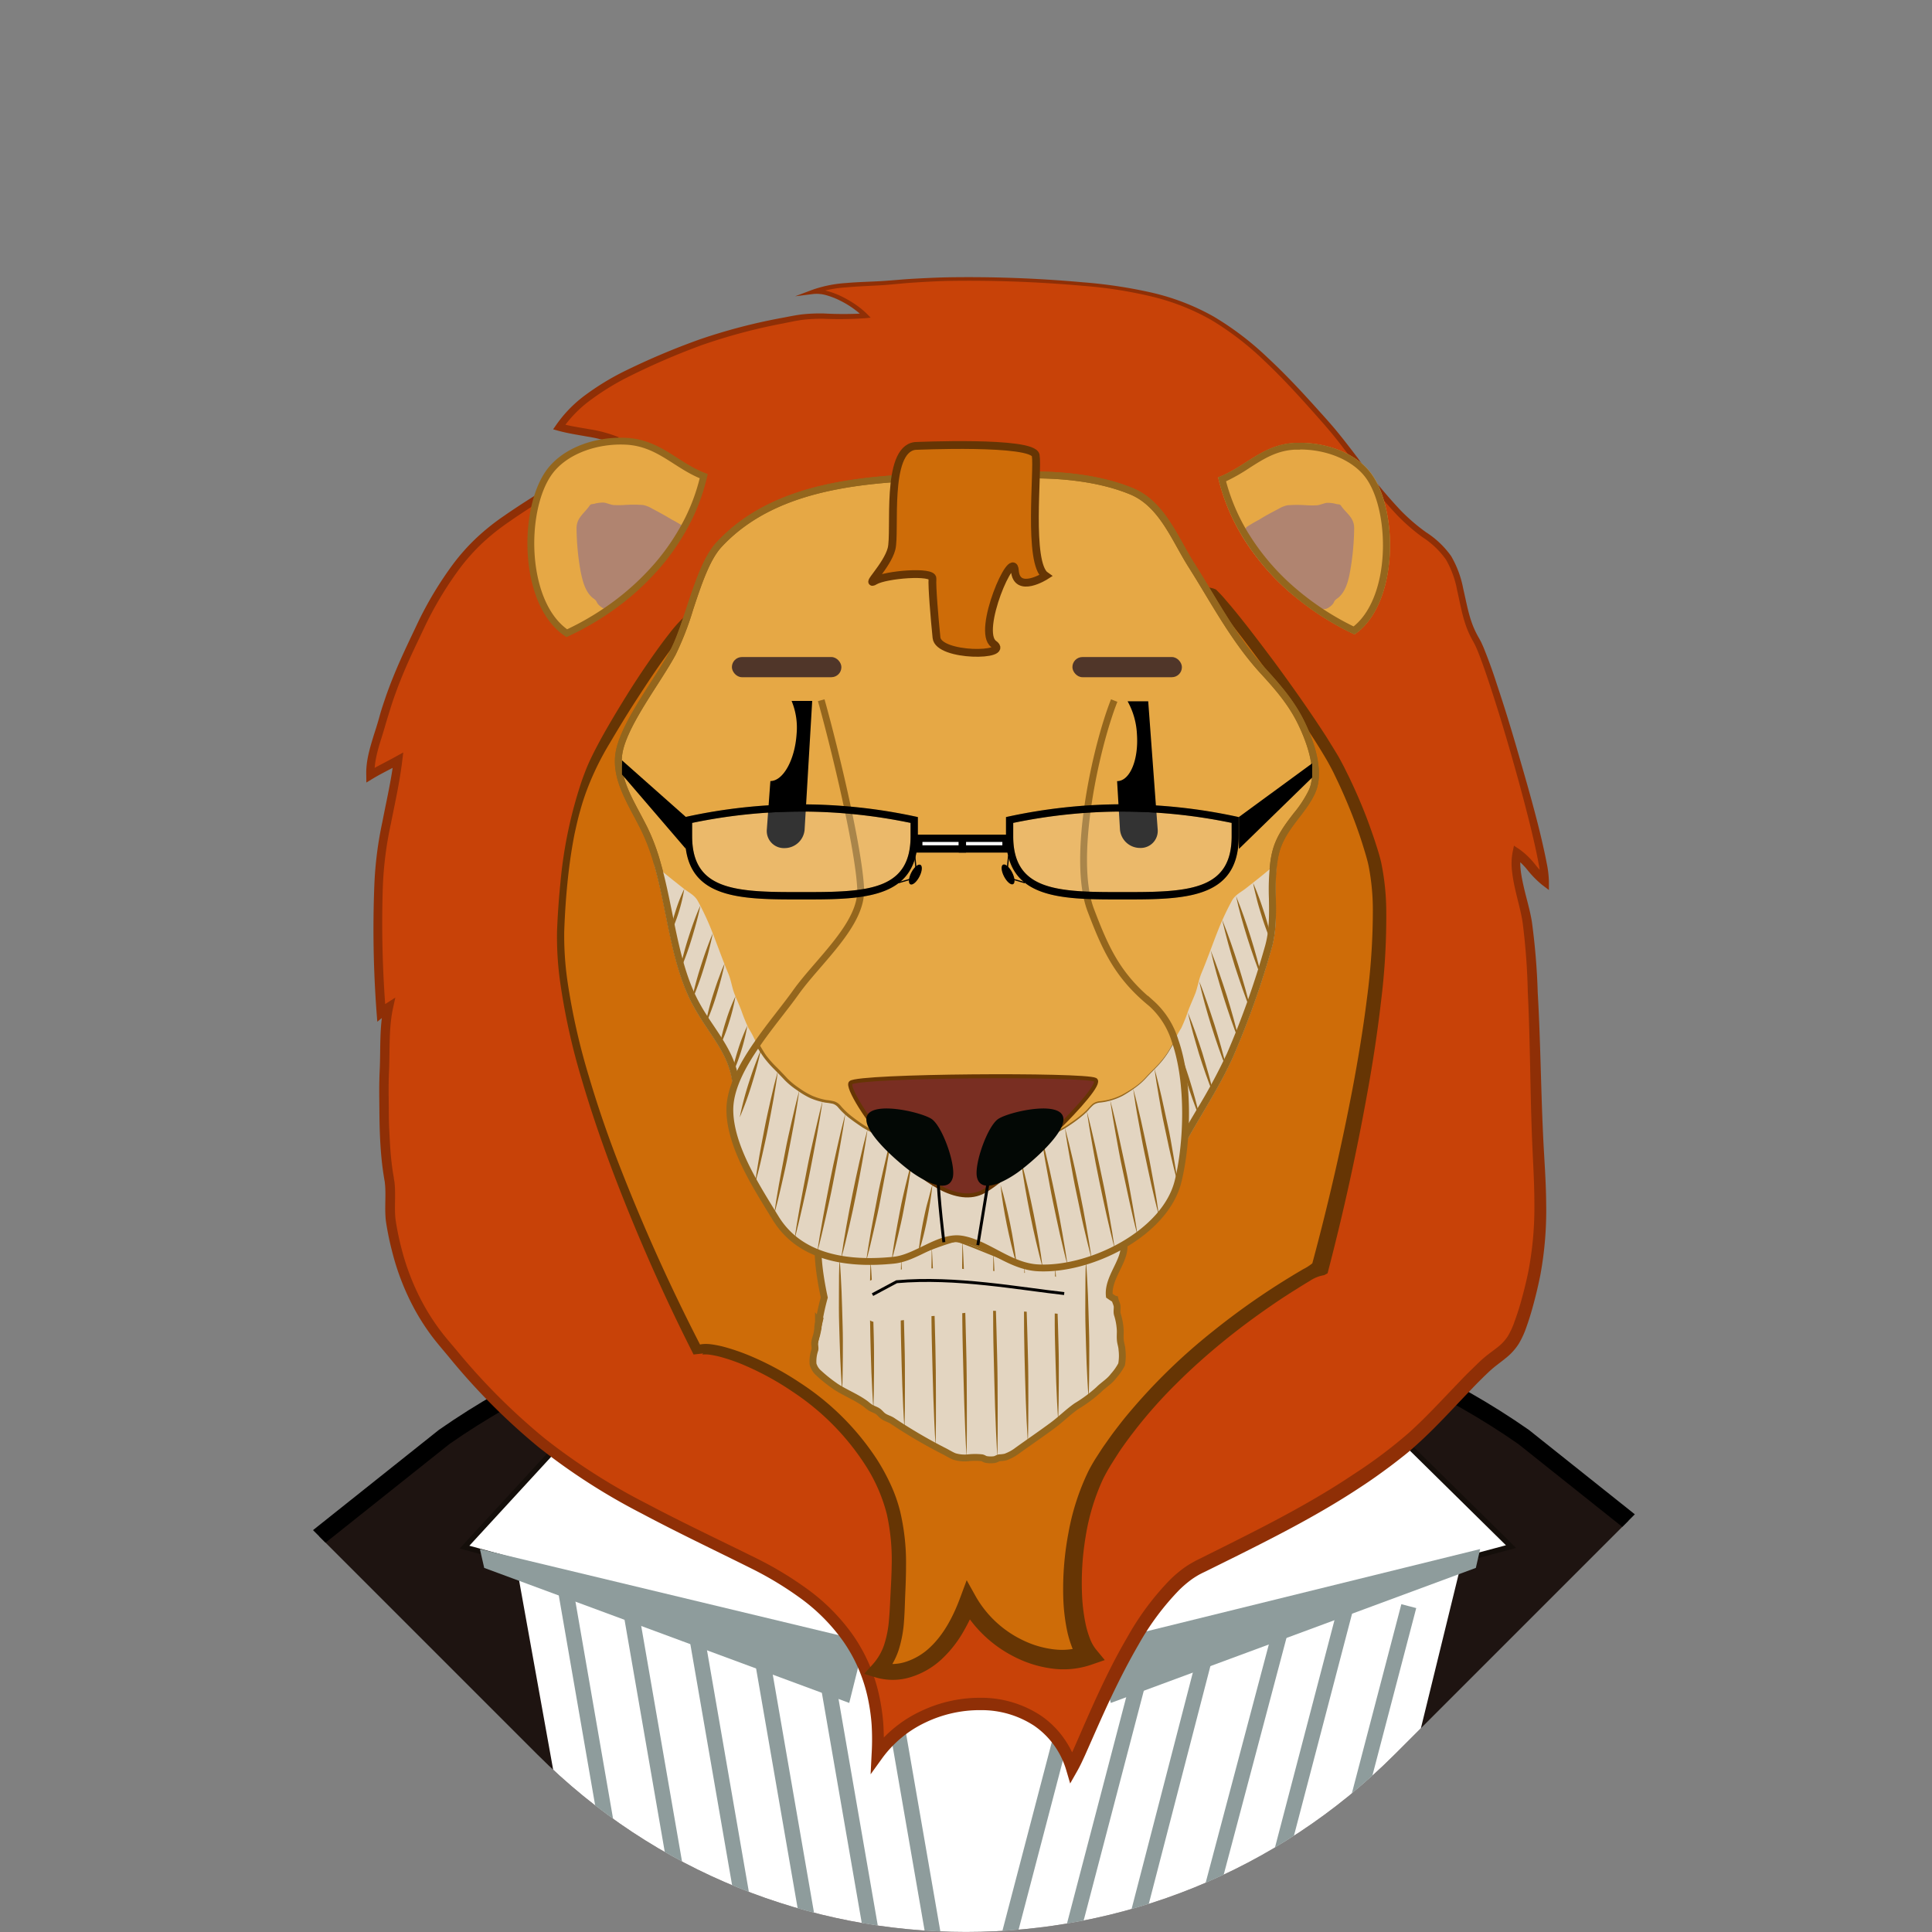 <svg id="Layer_1" data-name="Layer 1" xmlns="http://www.w3.org/2000/svg" xmlns:xlink="http://www.w3.org/1999/xlink" viewBox="0 0 480 480"><rect x="0" y="0" width="480" height="480" fill="#808080" stroke="none"/><defs><style>.cls-1,.cls-17,.cls-22,.cls-29,.cls-8{fill:none;}.cls-2{clip-path:url(#clip-path);}.cls-3{fill:#333;stroke-width:0.76px;}.cls-22,.cls-27,.cls-29,.cls-3,.cls-4,.cls-6{stroke:#000;}.cls-15,.cls-17,.cls-21,.cls-22,.cls-26,.cls-27,.cls-29,.cls-3,.cls-4,.cls-6,.cls-8,.cls-9{stroke-miterlimit:10;}.cls-4{fill:#101317;stroke-width:0.71px;}.cls-5{clip-path:url(#clip-path-2);}.cls-6{fill:#1e1411;stroke-width:4.38px;}.cls-27,.cls-7,.cls-9{fill:#fff;}.cls-8{stroke:#8e9c9c;stroke-width:3.82px;}.cls-9{stroke:#140e0a;stroke-width:1.3px;}.cls-10{fill:#8e9c9c;}.cls-11{fill:#c84208;}.cls-12{fill:#8f2f06;}.cls-13,.cls-26{fill:#ce6c08;}.cls-14{fill:#663504;}.cls-15,.cls-16{fill:#e3d5c1;}.cls-15,.cls-17{stroke:#94661d;stroke-width:1.7px;}.cls-18{fill:#e6a845;}.cls-19{fill:#94661d;}.cls-20{fill:#dfe6e1;}.cls-21{fill:#792e22;stroke-width:1px;}.cls-21,.cls-26{stroke:#663504;}.cls-22{stroke-width:0.73px;}.cls-23{fill:#030805;}.cls-24{fill:#503629;}.cls-25{fill:#b08470;}.cls-26{stroke-width:1.94px;}.cls-27{stroke-width:1.81px;}.cls-28{opacity:0.2;}.cls-29{stroke-width:0.3px;}</style><clipPath id="clip-path"><rect class="cls-1" x="-463.83" y="26.17" width="427.65" height="427.65" rx="150.64" transform="translate(96.48 247.07) rotate(45)"/></clipPath><clipPath id="clip-path-2"><rect class="cls-1" x="26.17" y="26.17" width="427.65" height="427.65" rx="150.64" transform="translate(240 -99.41) rotate(45)"/></clipPath></defs><title>LION</title><g class="cls-2"><path class="cls-3" d="M-247.07,477.94c-168.7,0-286.15-63.38-281.86-81.49s95.83-56.58,104.42-58.85,20.74-10.56,35-33.2,17.16-95.06,14.22-106.58l128.18,13.78,128.19-13.78c-3,11.52-.08,83.95,14.22,106.58s26.46,30.94,35,33.2S30.51,378.34,34.8,396.45-78.36,477.94-247.07,477.94Z"/><path class="cls-4" d="M-527,377.69V735.37H39.73V377.69c-81-28.59-144.39-73.29-156-114.43C-126.7,226.47-179,271.8-248.65,272c-66.43.13-124.17-42-129.56-6.19C-384.29,306.13-446.48,351.21-527,377.69Zm280.76,288.18-135.9-303.19H-115Z"/></g><g class="cls-5"><path class="cls-6" d="M244.44,668.8-26.68,466.14,110.36,357c74.05-51.65,194.11-51.65,268.16,0l137,109.15Z"/><polygon class="cls-7" points="363.92 384.86 318.04 572.2 161.28 572.2 126.88 381.04 363.92 384.86"/><line class="cls-8" x1="140.25" y1="393.41" x2="186.14" y2="658.22"/><line class="cls-8" x1="155.54" y1="393.41" x2="201.43" y2="658.22"/><line class="cls-8" x1="170.84" y1="393.41" x2="216.72" y2="658.22"/><line class="cls-8" x1="186.13" y1="393.41" x2="232.01" y2="658.22"/><line class="cls-8" x1="201.42" y1="393.41" x2="247.31" y2="658.22"/><line class="cls-8" x1="216.71" y1="393.41" x2="262.6" y2="658.22"/><line class="cls-8" x1="350.01" y1="399.04" x2="281.96" y2="659.04"/><line class="cls-8" x1="334.77" y1="397.75" x2="266.72" y2="657.75"/><line class="cls-8" x1="319.95" y1="398.24" x2="251.49" y2="656.46"/><line class="cls-8" x1="300.83" y1="405.89" x2="236.25" y2="655.17"/><line class="cls-8" x1="289.05" y1="393.88" x2="221.01" y2="653.88"/><line class="cls-8" x1="273.82" y1="392.59" x2="205.77" y2="652.59"/><path class="cls-9" d="M153.64,342.81l-38.23,41.57,129,35,131-35.13-42.05-41.43C333.33,393.3,153.64,393.3,153.64,342.81Z"/><polygon class="cls-10" points="366.67 389.54 275.98 423.09 272.14 408.43 367.74 384.86 366.67 389.54"/><polygon class="cls-10" points="120.3 389.54 210.99 423.09 214.81 407.8 119.23 384.86 120.3 389.54"/><path class="cls-11" d="M104.72,155.07c-1.1,2.22-2.16,4.48-3.21,6.76A112.27,112.27,0,0,0,95,179c-1.17,4.24-3.23,9.12-3,13.59,2.15-1.31,4.62-2.47,6.88-3.74-1.22,10.08-4.42,19.87-4.8,30.11a275.61,275.61,0,0,0,.66,32.66,16.93,16.93,0,0,1,1.77-1.32c-1.15,5-.78,11-1,16.13-.16,3.24-.07,6.52,0,9.77a101.92,101.92,0,0,0,1.25,16.69c.64,3.53-.11,7.38.49,11A66,66,0,0,0,103.25,323a55.38,55.38,0,0,0,6.39,9.85c24.62,30.31,40.63,37.36,75.62,54.5,15.71,7.7,34.5,19.62,32.81,48.5,11.85-16.49,41.46-18,48.19,3.35,3.78-6.48,16-42.12,31.61-49.9,17.19-8.54,34.75-16.93,49.79-29,7.75-6.24,13.8-13.81,20.94-20.6,3.61-3.44,6.52-4.07,8.57-9.15A81.19,81.19,0,0,0,380.63,319c2.49-10.41,2.26-20.59,1.65-31.17-.78-13.5-.72-27-1.43-40.52-.33-6.3-.46-12.54-1.49-18.79-.8-4.82-3.53-11.82-2.5-16.55,2.78,1.84,4.42,5,6.95,6.9.35-6.58-13.58-54.05-17-59.73-2.76-4.61-3.1-9-4.4-14.14-1.52-5.92-3.38-8.46-8.26-11.9-10.67-7.54-16.43-18.82-25-28.44-7.87-8.79-16.39-18.4-26.44-24.71-12.77-8-28.09-9.12-42.65-10a241.9,241.9,0,0,0-38.54.25c-6.05.58-13.87.17-19.52,2.38,4.15-.57,10.42,3.21,13.05,5.92-6,.64-11.51-.53-17.61.64-9.12,1.74-17.58,3.59-26.24,7-10.41,4.11-25.87,10.27-32.26,20,4.75,1.32,9.82,1.42,14.41,3.39-.35-.15-6.08,5.17-6.8,5.71-2.47,1.84-5,3.55-7.6,5.22-5.26,3.4-10.65,6.62-15.67,10.37C114.74,137.1,109.34,145.78,104.72,155.07Z"/><path class="cls-12" d="M105.61,155.51c-1.4,3-2.88,6-4.21,9s-2.57,6.07-3.64,9.18c-.54,1.55-1,3.12-1.49,4.69s-.94,3.24-1.44,4.8c-1,3.14-1.91,6.3-1.78,9.38l-1.59-.84c2.3-1.4,4.68-2.52,6.91-3.77l1.82-1L99.94,189c-.64,5.3-1.8,10.47-2.82,15.62a89.46,89.46,0,0,0-2,15.48,274.76,274.76,0,0,0,.74,31.44L94,250.75a17.52,17.52,0,0,1,1.89-1.41l2.33-1.49-.6,2.72c-1,4.73-.77,9.79-.94,14.9-.13,2.54-.15,5-.11,7.53s0,5.06.13,7.56.24,5,.5,7.48c.13,1.24.29,2.47.49,3.69l.16.92c0,.33.12.67.15,1a19.39,19.39,0,0,1,.14,2c.08,2.63-.15,5.13.15,7.46a69.57,69.57,0,0,0,1.51,7.27,59.35,59.35,0,0,0,5.46,13.79,54.94,54.94,0,0,0,4,6.21c1.48,2,3.18,3.87,4.77,5.81a158,158,0,0,0,21.31,21.19,153.34,153.34,0,0,0,25.32,16.19c8.91,4.72,18,9,27.14,13.52a87.91,87.91,0,0,1,13.18,8,49.38,49.38,0,0,1,10.91,11.11,41.4,41.4,0,0,1,6.36,14.27,50.57,50.57,0,0,1,1.2,7.72,67.31,67.31,0,0,1,.05,7.78l-2.69-1a31.16,31.16,0,0,1,11.88-9.79,34,34,0,0,1,15-3.37,26.84,26.84,0,0,1,14.84,4.38,22.42,22.42,0,0,1,5.66,5.5,24.79,24.79,0,0,1,3.5,7l-2.8-.32c.64-1.13,1.24-2.48,1.83-3.78l1.75-4c1.16-2.67,2.33-5.34,3.54-8,2.44-5.32,5-10.6,8-15.7a68,68,0,0,1,10.63-14.35,29.78,29.78,0,0,1,3.52-3,22.26,22.26,0,0,1,2-1.27c.33-.2.7-.39,1-.56l1-.49,7.81-3.9c10.38-5.21,20.68-10.56,30.27-17A120.78,120.78,0,0,0,350,356c4.25-3.82,8.16-8.1,12.22-12.31,1-1.05,2-2.11,3.08-3.14s2.06-2.06,3.26-3.1,2.42-1.86,3.48-2.71a11.17,11.17,0,0,0,2.59-2.79,18.86,18.86,0,0,0,1.66-3.64c.49-1.32.93-2.67,1.33-4,.79-2.73,1.51-5.57,2.08-8.34a84.34,84.34,0,0,0,1.51-17.06c0-5.75-.43-11.54-.63-17.4-.43-11.68-.42-23.31-1-34.91a163.93,163.93,0,0,0-1.27-17.28c-.4-2.77-1.24-5.55-1.88-8.44a39.94,39.94,0,0,1-.77-4.44,15.62,15.62,0,0,1,.14-4.71l.34-1.63,1.39.93a19,19,0,0,1,3.76,3.6,22.74,22.74,0,0,0,3.23,3.38l-1.74.81a23.93,23.93,0,0,0-.45-3.93c-.25-1.35-.52-2.71-.82-4.07-.59-2.72-1.25-5.44-1.94-8.15-1.37-5.42-2.86-10.81-4.41-16.19s-3.18-10.73-4.92-16c-.87-2.65-1.77-5.3-2.77-7.88-.25-.65-.51-1.29-.79-1.9a9,9,0,0,0-.43-.88c-.13-.27-.34-.62-.51-.93a22.66,22.66,0,0,1-1.72-4c-.91-2.75-1.37-5.54-2-8.24a23.88,23.88,0,0,0-2.77-7.61,21.11,21.11,0,0,0-5.83-5.57,48.25,48.25,0,0,1-6.42-5.6,124,124,0,0,1-10.65-13.11c-1.67-2.25-3.35-4.48-5.11-6.64s-3.63-4.23-5.49-6.33c-3.73-4.17-7.52-8.28-11.59-12.11a73.59,73.59,0,0,0-13.19-10.16,56.7,56.7,0,0,0-15.48-6A109.62,109.62,0,0,0,268.9,71a318.32,318.32,0,0,0-33.54-1.2q-4.2.12-8.38.41c-2.79.17-5.56.52-8.38.68s-5.61.25-8.37.51A30.67,30.67,0,0,0,202.17,73l-.27-1a10,10,0,0,1,3.86.37,20.06,20.06,0,0,1,3.52,1.37,27.72,27.72,0,0,1,3.24,1.9,20.76,20.76,0,0,1,2.93,2.4l.87.88-1.24.13a91.74,91.74,0,0,1-10.47.15,39.55,39.55,0,0,0-5.12.25c-1.67.21-3.37.6-5.07.93a140.75,140.75,0,0,0-20,5.34,176.78,176.78,0,0,0-19,8.25,63.82,63.82,0,0,0-8.71,5.43,30.16,30.16,0,0,0-7,7.18l-.52-1.38c2.31.64,4.74,1,7.19,1.43a33.14,33.14,0,0,1,7.35,2l-.73,1.7a.71.71,0,0,0,.38.08.74.74,0,0,0,.18,0h0l.07,0,0,0-.17.12-.38.29-.8.65-1.58,1.38-3.18,2.82c-.13.1-.31.26-.46.37l-.43.32-.87.63L144,118.16c-1.17.81-2.35,1.6-3.54,2.38-4.74,3.11-9.58,6-14.17,9.23a54.75,54.75,0,0,0-6.49,5.2,49.46,49.46,0,0,0-5.54,6.2A88.61,88.61,0,0,0,105.61,155.51Zm-1.77-.88A90.11,90.11,0,0,1,112.68,140a51.32,51.32,0,0,1,5.75-6.41,56.28,56.28,0,0,1,6.72-5.37c4.67-3.26,9.53-6.17,14.24-9.24,1.18-.77,2.35-1.55,3.5-2.34l1.72-1.21.85-.62.42-.31.36-.29,3.17-2.8L151,110l.84-.69.46-.35.26-.18.19-.11.2-.08.05,0a1.05,1.05,0,0,1,.21,0,1.12,1.12,0,0,1,.45.07l-.73,1.7a31.7,31.7,0,0,0-6.94-1.88c-2.41-.44-4.9-.8-7.36-1.48l-1.21-.34.7-1A31.67,31.67,0,0,1,145.63,98a64.52,64.52,0,0,1,9-5.52,179,179,0,0,1,19.27-8.18A142.82,142.82,0,0,1,194.15,79c1.71-.31,3.4-.69,5.18-.9a42.71,42.71,0,0,1,5.29-.22A89.06,89.06,0,0,0,215,77.85l-.37,1a22.89,22.89,0,0,0-5.82-4.12,18.72,18.72,0,0,0-3.31-1.32,8.72,8.72,0,0,0-3.41-.37l-4.54.57,4.26-1.6a31.14,31.14,0,0,1,8.36-1.69c2.82-.25,5.63-.31,8.41-.46s5.58-.46,8.38-.61,5.61-.29,8.42-.35A317.16,317.16,0,0,1,269,70.13a119.19,119.19,0,0,1,16.68,2.47,57.53,57.53,0,0,1,15.77,6,74,74,0,0,1,13.45,10.22c4.13,3.83,8,7.94,11.74,12.09,1.87,2.08,3.78,4.15,5.57,6.33s3.5,4.42,5.19,6.65A123.74,123.74,0,0,0,348,126.82a47.28,47.28,0,0,0,6.27,5.4,22.49,22.49,0,0,1,6.26,5.94,25.37,25.37,0,0,1,3,8.08c.65,2.76,1.13,5.51,2,8.08a22.33,22.33,0,0,0,1.63,3.71c.17.3.32.55.51.91a8.47,8.47,0,0,1,.5,1c.31.66.58,1.31.84,2,1.05,2.64,2,5.3,2.86,8,1.79,5.33,3.44,10.69,5,16.07s3.13,10.78,4.56,16.22c.71,2.71,1.4,5.44,2,8.19.32,1.37.6,2.76.87,4.15a25,25,0,0,1,.52,4.42v2.13l-1.74-1.32a24.71,24.71,0,0,1-3.59-3.66,16.77,16.77,0,0,0-3.33-3.17l1.73-.7c-.48,2.52.07,5.38.7,8.15s1.51,5.59,2,8.58a165.9,165.9,0,0,1,1.45,17.53c.68,11.66.78,23.33,1.31,34.92.25,5.78.75,11.61.79,17.51a88.61,88.61,0,0,1-1.42,17.69c-.58,2.94-1.27,5.75-2.07,8.62-.41,1.43-.85,2.85-1.36,4.27a22.18,22.18,0,0,1-1.94,4.29,14.49,14.49,0,0,1-3.29,3.62c-1.21,1-2.36,1.79-3.39,2.69s-2.05,1.92-3.06,2.92-2,2.06-3,3.1c-4,4.18-7.94,8.53-12.35,12.52-1.09,1-2.23,2-3.38,2.91s-2.32,1.83-3.5,2.71c-2.36,1.76-4.76,3.48-7.22,5.08-9.82,6.52-20.25,11.89-30.68,17.1l-7.83,3.88-1,.48c-.31.16-.59.3-.89.47-.57.33-1.14.69-1.69,1.08A27.12,27.12,0,0,0,293,395a65.24,65.24,0,0,0-10.14,13.62c-2.9,5-5.47,10.13-7.9,15.39-1.21,2.63-2.39,5.28-3.56,7.94l-1.77,4c-.62,1.35-1.2,2.66-2,4.07l-1.75,3.08-1-3.4a20.38,20.38,0,0,0-7.94-10.94,23.85,23.85,0,0,0-13.16-3.88A31.25,31.25,0,0,0,230,427.91a28.22,28.22,0,0,0-10.76,8.83l-2.94,4.08.25-5a60.74,60.74,0,0,0,0-7.39,47.83,47.83,0,0,0-1.1-7.26,38.68,38.68,0,0,0-5.89-13.3,46.52,46.52,0,0,0-10.25-10.48,85.1,85.1,0,0,0-12.73-7.75c-9-4.49-18.19-8.84-27.16-13.62a156.75,156.75,0,0,1-25.69-16.54,160.32,160.32,0,0,1-21.6-21.6c-1.62-2-3.28-3.85-4.85-5.93a56.53,56.53,0,0,1-4.2-6.52A61.45,61.45,0,0,1,97.44,311a72.16,72.16,0,0,1-1.56-7.58c-.32-2.7-.06-5.28-.14-7.7a17.34,17.34,0,0,0-.12-1.78c0-.3-.08-.57-.13-.87l-.16-1c-.2-1.27-.37-2.55-.5-3.83-.26-2.55-.41-5.11-.49-7.65s-.08-5.09-.11-7.62,0-5.13.13-7.64c.2-5-.11-10.14,1-15.33l1.73,1.23a16.4,16.4,0,0,0-1.65,1.23l-1.7,1.39-.17-2.18A277.19,277.19,0,0,1,93,220,91.94,91.94,0,0,1,95,204.19c1-5.18,2.2-10.3,2.83-15.46l1.57,1.05c-2.33,1.3-4.7,2.4-6.86,3.72l-1.52.92L91,192.65c-.13-3.6.93-6.92,1.9-10.1.52-1.6,1-3.12,1.44-4.74s1-3.22,1.53-4.8c1.11-3.17,2.38-6.28,3.74-9.33S102.42,157.65,103.84,154.63Z"/><path class="cls-13" d="M301.38,147.58c5.94,5.95,26.22,33.63,31.05,43.33a127.31,127.31,0,0,1,8.67,21.9c7.57,26-13.11,102.08-13.11,102.08s-35.88,18.69-54.33,49c-8.49,13.95-9.34,40-3.4,47.42-10.19,3.72-23.9-2.84-29.69-13.51-1.93,5-4.55,9.87-8.42,13.31s-9.14,5.27-14,3.84c4.86-5.28,4.54-12.56,4.91-19.46.44-8.33.47-16.83-2.74-24.59C209,343.42,174.44,332.19,173.45,336c0,0-36-68.55-34.11-106.07.71-13.7,2.3-27.48,7.93-39.75,3.58-7.81,18.18-31.2,24.13-36.29,11.25-2.85,9.61,11.23,21,11.24l55.61,0c17.74,0,27.79-3.47,45.56-3.45C299.51,161.68,293.53,144.65,301.38,147.58Z"/><path class="cls-14" d="M302.1,146.46c.79.77,1.62,1.65,2.19,2.33s1.25,1.44,1.85,2.18c1.22,1.45,2.39,2.94,3.56,4.42,2.34,3,4.6,6,6.85,9,4.47,6.08,8.83,12.24,12.94,18.61,1,1.61,2,3.22,3,4.88.47.84.93,1.71,1.38,2.56l1.26,2.55c1.65,3.42,3.17,6.92,4.52,10.48q1,2.67,1.91,5.39c.58,1.81,1.18,3.6,1.62,5.56A61.26,61.26,0,0,1,344.41,226a170.83,170.83,0,0,1-1.29,22.76c-.87,7.53-2,15-3.35,22.44q-4,22.32-9.71,44.27l-.23.88-.85.46h0a8.92,8.92,0,0,0-3.52,1.4c-1.09.65-2.18,1.31-3.25,2q-3.24,2-6.39,4.18c-4.19,2.88-8.27,5.92-12.2,9.14s-7.72,6.61-11.31,10.19A117.46,117.46,0,0,0,282.24,355c-.77,1-1.55,2-2.27,3s-1.46,2-2.16,3.1-1.36,2.11-2,3.17-1.21,2.1-1.77,3.2a54.32,54.32,0,0,0-4.29,14.13,69.82,69.82,0,0,0-.91,14.85,44.94,44.94,0,0,0,.92,7.23,23.93,23.93,0,0,0,1,3.33,10.1,10.1,0,0,0,1.47,2.7l2.25,2.73-3.34,1.15h0a21.25,21.25,0,0,1-9.81.95,28.46,28.46,0,0,1-9.13-2.82,31.2,31.2,0,0,1-13.51-12.94l3.94-.26a49.06,49.06,0,0,1-3.54,7.3,29,29,0,0,1-5.22,6.48,19.8,19.8,0,0,1-7.4,4.31,15,15,0,0,1-8.79.17l-3-.91,2.08-2.29a13.88,13.88,0,0,0,2.94-5.05,26.83,26.83,0,0,0,1.17-6.14c.2-2.15.27-4.37.39-6.63s.24-4.43.27-6.63a52.61,52.61,0,0,0-1.19-12.89,41.11,41.11,0,0,0-5.07-11.8,62.16,62.16,0,0,0-18.19-18.57,71.19,71.19,0,0,0-11.48-6.39,46.43,46.43,0,0,0-6.13-2.23,21.93,21.93,0,0,0-3.09-.67,8,8,0,0,0-1.43-.08,1.85,1.85,0,0,0-.47.08s0,0,0,0a.63.63,0,0,0,.19-.32l-2.36.26a465.86,465.86,0,0,1-19.94-45.12c-2.9-7.69-5.58-15.48-7.89-23.38a163.83,163.83,0,0,1-5.33-24.15,81.46,81.46,0,0,1-.76-12.4c.16-4.15.45-8.23.86-12.34a110.54,110.54,0,0,1,5-24.26c.32-1,.69-2,1.05-2.94s.76-1.93,1.21-2.89c.89-1.9,1.85-3.73,2.84-5.55,2-3.62,4.12-7.14,6.29-10.64s4.46-6.93,6.84-10.31c1.2-1.69,2.42-3.36,3.71-5a36.39,36.39,0,0,1,4.29-4.75l.23-.21.32-.07a11,11,0,0,1,5.13-.21,9.27,9.27,0,0,1,4.53,2.64c2.32,2.39,3.75,5.06,5.88,6.75a8.37,8.37,0,0,0,3.49,1.73,9.34,9.34,0,0,0,2,.24c.67,0,1.49,0,2.23,0H249c3,0,6-.16,9-.37,6-.42,12-1.32,18.05-2,3-.34,6.08-.62,9.15-.8,1.53-.1,3.06-.15,4.59-.2.77,0,1.54,0,2.3,0h1.15a3,3,0,0,0,.75,0c.23-.07.45-.26.68-.78a7.5,7.5,0,0,0,.46-1.84c.2-1.39.24-2.9.34-4.44a15.11,15.11,0,0,1,.89-4.93,4.39,4.39,0,0,1,.9-1.34,3.41,3.41,0,0,1,1.61-.91,4,4,0,0,1,1.65-.05A5.74,5.74,0,0,1,302.1,146.46Zm-1.44,2.24c.07.1-.35-.08-.58-.09a1.51,1.51,0,0,0-.61,0c-.25.06-.45.23-.69.75a13.17,13.17,0,0,0-.65,4c-.09,1.48-.11,3-.33,4.64a10,10,0,0,1-.65,2.56,4.54,4.54,0,0,1-.86,1.36,3.45,3.45,0,0,1-1.57,1,3.38,3.38,0,0,1-.87.15h-.64l-1.13,0c-.75,0-1.5,0-2.25,0-1.5,0-3,.12-4.5.22-3,.19-6,.48-9,.83-6,.72-12,1.58-18.16,2-3.06.21-6.12.36-9.19.36h-9.12l-36.43-.06-9.11,0c-.78,0-1.48,0-2.32,0a11.37,11.37,0,0,1-2.52-.32,11.15,11.15,0,0,1-4.59-2.28c-2.64-2.16-4.14-5-6.07-7a6.62,6.62,0,0,0-3.21-1.92,8.58,8.58,0,0,0-3.88.18l.54-.28a35.64,35.64,0,0,0-3.94,4.37c-1.25,1.58-2.45,3.22-3.63,4.88-2.36,3.31-4.59,6.73-6.81,10.16s-4.33,6.92-6.4,10.43a70.64,70.64,0,0,0-5.38,10.85,58.22,58.22,0,0,0-1.92,5.77c-.57,1.94-1,3.92-1.44,5.91-.79,4-1.35,8-1.76,12.09s-.67,8.16-.81,12.21a79.42,79.42,0,0,0,.78,12.12,163,163,0,0,0,5.35,23.85c2.31,7.84,5,15.56,8,23.18a466.15,466.15,0,0,0,20.26,44.68l-2.37.26a2,2,0,0,1,.66-1,2.72,2.72,0,0,1,.74-.42,4.74,4.74,0,0,1,1.17-.22,10,10,0,0,1,1.92.07,25.37,25.37,0,0,1,3.47.71,53,53,0,0,1,6.49,2.28,73.69,73.69,0,0,1,12,6.49A65.29,65.29,0,0,1,218,362.78a52.52,52.52,0,0,1,3.3,6.09,37.44,37.44,0,0,1,2.33,6.6,55.69,55.69,0,0,1,1.47,13.73c0,2.27-.09,4.55-.19,6.78s-.13,4.46-.31,6.77a30.29,30.29,0,0,1-1.27,7,17.81,17.81,0,0,1-3.69,6.5l-.88-3.2a11.1,11.1,0,0,0,6.47-.24,15.75,15.75,0,0,0,5.82-3.52c3.43-3.21,5.76-7.65,7.49-12.3l1.63-4.39,2.31,4.13a26.73,26.73,0,0,0,11.74,10.82,23.83,23.83,0,0,0,7.64,2.23,16.47,16.47,0,0,0,7.55-.84h0l-1.09,3.89a14.7,14.7,0,0,1-2.16-4.06,27.08,27.08,0,0,1-1.13-4.06,48.21,48.21,0,0,1-.87-8.05,74.64,74.64,0,0,1,1.29-15.81,59.25,59.25,0,0,1,4.88-15.18,40,40,0,0,1,2-3.51c.72-1.1,1.41-2.22,2.17-3.28s1.5-2.15,2.29-3.19,1.59-2.08,2.4-3.1a145.2,145.2,0,0,1,22.19-21.87q6.06-4.87,12.52-9.21,3.22-2.16,6.55-4.19c1.1-.68,2.22-1.34,3.34-2A12,12,0,0,0,327,313h0l-1.08,1.33c3.9-14.44,7.3-29.11,10.11-43.82,1.39-7.37,2.62-14.76,3.55-22.18a167,167,0,0,0,1.5-22.28,57,57,0,0,0-1.05-10.9c-.36-1.72-.93-3.51-1.48-5.29s-1.16-3.52-1.8-5.27c-1.29-3.48-2.74-6.91-4.32-10.29l-1.21-2.52c-.42-.82-.84-1.61-1.29-2.42-.91-1.6-1.89-3.19-2.88-4.77-4-6.3-8.33-12.45-12.74-18.52-2.22-3-4.46-6-6.76-9-1.15-1.48-2.3-3-3.49-4.39S301.56,149.76,300.66,148.7Z"/><path class="cls-15" d="M278.75,335.34a12.09,12.09,0,0,1-.1,3.66,14.33,14.33,0,0,1-2,2.86c-1,1.37-2.5,2.21-3.7,3.42a35.1,35.1,0,0,1-5.46,4.05c-2.11,1.46-3.94,3.32-6,4.84-2.83,2.09-5.72,4.06-8.56,6.1A11.37,11.37,0,0,1,249.8,362a8.68,8.68,0,0,1-1.49.18c-.48.08-.74.35-1.22.45a6.79,6.79,0,0,1-1.91,0c-.59-.07-.71-.33-1.22-.45a16,16,0,0,0-3.39,0,8.71,8.71,0,0,1-3.45-.32c-1-.41-1.87-1-2.83-1.46A126.38,126.38,0,0,1,221.71,353c-.73-.48-1.59-.66-2.29-1.17-.49-.35-.81-.83-1.3-1.18s-1.23-.56-1.83-.92-1-.8-1.56-1.17c-2.2-1.54-4.72-2.53-7-4a36.67,36.67,0,0,1-4.26-3.37A4.57,4.57,0,0,1,202,338.9a8.93,8.93,0,0,1,.46-3.57c.11-.57-.11-1.21-.05-1.78.09-.73.39-1.46.55-2.18l.3-1.4c0-.5.11-1,.19-1.5a56.66,56.66,0,0,1,1.34-6.11s-3.19-14.05-.36-15.92c4.33-2.84,27.31,1,34.1,1.33l.91,0c.49,0,1,0,1.57-.05,9.12-.38,26.8-3.58,37.36-.66,3.21,4.54-3.31,9.5-2.76,14.85,1.2.83,1.3.85,1.4.87.14.61.38,1,.51,1.59s-.11,1.42.07,2.12a15.88,15.88,0,0,1,.74,4.19c0,.69-.05,1.41,0,2.1C278.37,333.69,278.72,334.44,278.75,335.34Z"/><path class="cls-1" d="M278.71,335.34a11.78,11.78,0,0,1-.09,3.66,14.75,14.75,0,0,1-2,2.86c-1,1.37-2.5,2.21-3.7,3.42a35.58,35.58,0,0,1-5.46,4.05c-2.12,1.46-3.94,3.32-6,4.84-2.83,2.09-5.71,4.06-8.55,6.1a11.37,11.37,0,0,1-3.14,1.69,8.68,8.68,0,0,1-1.49.18c-.49.08-.74.35-1.22.45a6.86,6.86,0,0,1-1.92,0c-.58-.07-.7-.33-1.22-.45a15.92,15.92,0,0,0-3.38,0,8.76,8.76,0,0,1-3.46-.32c-1-.41-1.86-1-2.83-1.46A128.69,128.69,0,0,1,221.67,353c-.73-.48-1.58-.66-2.28-1.17-.49-.35-.82-.83-1.31-1.18s-1.22-.56-1.82-.92-1-.8-1.56-1.17c-2.21-1.54-4.72-2.53-7-4a36.78,36.78,0,0,1-4.27-3.37,4.71,4.71,0,0,1-1.52-2.28,8.93,8.93,0,0,1,.46-3.57,17.63,17.63,0,0,0,0-1.78c.08-.73.39-1.46.54-2.18.1-.46.21-.93.31-1.39s.21-1,.33-1.46l0,0a.14.14,0,0,1-.09,0,54,54,0,0,1,1.34-6.11s-3.2-14.05-.36-15.92c1.78-1.16,6.69-1.21,12.34-.84.48,0,1,.06,1.45.11l.62,0,1.24.11c1.09.09,2.21.2,3.31.31l1.89.2,2,.21,1.78.2,2,.23,3.83.43h.11c1.17.12,2.21.23,3,.28l.49,0h.07l.91,0c.49,0,1,0,1.57-.05,6.24-.26,16.5-1.84,25.74-1.87a53.33,53.33,0,0,1,9.43.72l.77.14.34.08c.37.08.73.18,1.07.27,3.22,4.54-3.31,9.5-2.76,14.85,1.2.83,1.3.85,1.41.87.13.61.38,1,.51,1.59s-.11,1.42.06,2.12a15.49,15.49,0,0,1,.75,4.19c0,.69-.06,1.41,0,2.1C278.33,333.69,278.69,334.44,278.71,335.34Z"/><path class="cls-16" d="M234.87,307.45c1.17.12,2.21.22,3,.28C237.08,307.68,236,307.57,234.87,307.45Z"/><path class="cls-16" d="M238.41,307.75c6.37-.26,18.17-1.91,28.29-1.87-9.24,0-19.5,1.61-25.74,1.87-.56,0-1.08.05-1.57.05l-.91,0h-.07Z"/><path class="cls-17" d="M203.49,328.5l0,0c-.12.49-.23,1-.33,1.46,0-.49.11-1,.19-1.51A.14.14,0,0,0,203.49,328.5Z"/><path class="cls-17" d="M276.13,306.6a53.33,53.33,0,0,0-9.43-.72A49.09,49.09,0,0,1,276.13,306.6Z"/><path class="cls-18" d="M258.91,307.77c-3.29,0-6.55-.26-10-.53-2.56-.21-5.21-.42-7.9-.51-.83,0-1.67-.06-2.51-.06h-4.25l-4.07,0c-16.28,0-31.57-1.15-39.71-14.93a66.32,66.32,0,0,1-7.59-22.59c-.64-5.48-3.29-9.45-6.1-13.64-1.21-1.81-2.45-3.67-3.61-5.74-3.68-6.63-5.33-14.78-6.93-22.67-.85-4.21-1.73-8.55-2.91-12.63a49.68,49.68,0,0,0-3.24-8.6c-.58-1.18-1.21-2.36-1.83-3.52-2.91-5.46-5.65-10.61-4.19-16.4,1.22-4.78,5.08-10.81,8.49-16.13,1.73-2.71,3.37-5.28,4.6-7.56a72.37,72.37,0,0,0,4.31-11.12c2-6.14,4.13-12.49,7.23-15.83,15.17-16.33,40.82-16.7,63.46-17,4-.06,7.78-.12,11.52-.25,1.07,0,2.15-.06,3.25-.06,6.55,0,16.07.71,24.19,4.07,5.86,2.43,9,8.11,12.1,13.61.9,1.61,1.83,3.27,2.81,4.81,1.35,2.13,2.7,4.37,4,6.54,4,6.71,8.23,13.65,13.79,19.73,3.46,3.78,7.05,7.89,9.53,13,1.53,3.18,4,9.25,3.33,14.18a9.92,9.92,0,0,1-.66,2.5,29.53,29.53,0,0,1-4,6.21c-2.08,2.71-4.24,5.51-5.13,9.19a24.06,24.06,0,0,0-.47,2.49,57.87,57.87,0,0,0-.33,8.91c.06,4.06.13,8.25-1.08,12.37a213.67,213.67,0,0,1-9.43,26.48A139.55,139.55,0,0,1,298,276.17c-2.39,4.05-4.86,8.24-6.94,12.61-5.1,10.73-9,14.83-22.29,18A42.24,42.24,0,0,1,258.91,307.77Z"/><path class="cls-19" d="M256.94,118.85h0c6.48,0,15.88.69,23.87,4,5.58,2.33,8.69,7.88,11.68,13.24.91,1.62,1.84,3.3,2.83,4.85,1.35,2.13,2.7,4.36,4,6.52,4.07,6.75,8.27,13.73,13.89,19.87,3.57,3.89,7,7.79,9.39,12.82,1.49,3.09,3.9,9,3.26,13.7a9.18,9.18,0,0,1-.6,2.27,28.79,28.79,0,0,1-3.9,6c-2.13,2.78-4.34,5.66-5.27,9.5a22.06,22.06,0,0,0-.48,2.57,57.46,57.46,0,0,0-.35,9.05c.07,4.18.13,8.13-1.05,12.11a214,214,0,0,1-9.38,26.39,141.13,141.13,0,0,1-7.55,14c-2.4,4.07-4.88,8.27-7,12.67-5.05,10.63-8.7,14.43-21.72,17.49a41,41,0,0,1-9.67,1c-3.26,0-6.5-.26-9.92-.53-2.57-.2-5.23-.42-7.93-.51-.83,0-1.68-.05-2.51-.06h-4.3l-4.07,0c-16,0-31.05-1.11-39-14.52a65.93,65.93,0,0,1-7.48-22.25c-.67-5.68-3.38-9.73-6.24-14-1.2-1.78-2.44-3.63-3.57-5.67-3.63-6.51-5.26-14.61-6.84-22.43-.86-4.22-1.74-8.59-2.93-12.69a51.52,51.52,0,0,0-3.29-8.74c-.6-1.2-1.24-2.4-1.85-3.55-2.83-5.31-5.5-10.32-4.11-15.79,1.18-4.65,5-10.62,8.37-15.88,1.75-2.73,3.4-5.31,4.64-7.61a74.52,74.52,0,0,0,4.37-11.27c2-6.05,4.07-12.31,7.05-15.51,14.91-16.07,40.37-16.44,62.84-16.77,4-.05,7.79-.11,11.54-.24,1.07,0,2.15-.06,3.22-.06m0-1.7c-1.11,0-2.2,0-3.28.06-25.67.92-57.54-1.86-75.57,17.56-5.37,5.77-7.74,19.87-11.66,27.12-3.7,6.84-11.3,16.55-13.17,23.88s2.74,13.75,6.08,20.51a49.72,49.72,0,0,1,3.19,8.46c3.38,11.68,4.18,25.17,9.91,35.47,3.87,7,8.73,11.5,9.61,19.06a67.3,67.3,0,0,0,7.7,22.93c8.45,14.31,24.47,15.34,40.43,15.34,2.6,0,5.19,0,7.75,0h.58c.83,0,1.66,0,2.48.05,6.18.23,12.06,1.05,17.92,1.05A43.79,43.79,0,0,0,269,307.56c13.52-3.19,17.62-7.38,22.87-18.42,4.39-9.21,10.42-17.44,14.54-26.68a213.42,213.42,0,0,0,9.46-26.59c2.13-7.23.44-14.39,1.45-21.41a19.51,19.51,0,0,1,.45-2.4c1.49-6.15,6.75-9.82,9.08-15.27a10.69,10.69,0,0,0,.72-2.72c.64-4.74-1.39-10.46-3.41-14.66-2.44-5.06-5.82-9-9.66-13.22-7.33-8-12.24-17.54-17.71-26.16-4.28-6.72-7.39-15.46-15.3-18.74-7.19-3-16.13-4.14-24.52-4.14Z"/><path class="cls-16" d="M239.75,287.09c-.17.73-.32,1.46-.51,2.2-1.05,4.19-.73,8.64-.73,13v5.24h-.58c-18.3,0-38.36,1.32-48.18-15.31a67.3,67.3,0,0,1-7.7-22.93c-.88-7.56-5.74-12.11-9.61-19.06-5.73-10.3-6.53-23.79-9.91-35.47,2.33,2.06,4.79,4,7.22,5.91,1.38,1.1,2.84,1.71,3.64,3.22a67.8,67.8,0,0,1,3.28,6.95c1.48,3.71,2.78,7.47,4.32,11.14.66,1.61.87,3.38,1.51,5s1.26,2.89,1.8,4.41A40.45,40.45,0,0,0,186,255.5a20.69,20.69,0,0,1,1.35,2.45,16.71,16.71,0,0,0,1.37,2.4,20.76,20.76,0,0,0,1.78,2.68c1.3,1.7,3,3.15,4.4,4.76a23.16,23.16,0,0,0,4.81,3.79,15.26,15.26,0,0,0,5.17,2c1.67.33,2.57,0,3.77,1.47a26.49,26.49,0,0,0,5.55,4.59,50.6,50.6,0,0,0,5.36,2.83,23.21,23.21,0,0,0,6,2.13c1.6.31,3.77,0,5.4,0,2,0,3.91,0,5.87,0,1.13,0,3-1.17,3.36.3C240.42,285.73,239.94,286.34,239.75,287.09Z"/><path class="cls-16" d="M315.84,235.87a213.42,213.42,0,0,1-9.46,26.59c-4.12,9.24-10.15,17.47-14.54,26.68-5.25,11-9.35,15.23-22.87,18.42-9.33,2.19-18.28.36-28,0v-5.29c0-4.35.32-8.8-.73-13-.19-.74-.34-1.47-.51-2.2s-.67-1.36-.46-2.21c.35-1.47,2.24-.32,3.36-.3,2,0,3.91,0,5.87,0,1.64,0,3.8.34,5.4,0a23.21,23.21,0,0,0,6-2.13,50.6,50.6,0,0,0,5.36-2.83,26.24,26.24,0,0,0,5.55-4.59c1.2-1.44,2.1-1.14,3.77-1.47a15.26,15.26,0,0,0,5.17-2,23.16,23.16,0,0,0,4.81-3.79c1.44-1.61,3.1-3.06,4.41-4.76a21.78,21.78,0,0,0,1.77-2.68,16.71,16.71,0,0,0,1.37-2.4,20.69,20.69,0,0,1,1.35-2.45,38.31,38.31,0,0,0,1.68-4.15c.55-1.52,1.21-2.92,1.8-4.41s.85-3.37,1.51-5c1.54-3.67,2.84-7.43,4.32-11.14a67.8,67.8,0,0,1,3.28-6.95c.81-1.51,2.26-2.12,3.64-3.22,2.54-2,5.11-4,7.54-6.19C316.28,221.48,318,228.64,315.84,235.87Z"/><path class="cls-19" d="M256.94,118.85h0c6.48,0,15.88.69,23.87,4,5.58,2.33,8.69,7.88,11.68,13.24.91,1.62,1.84,3.3,2.83,4.85,1.35,2.13,2.7,4.36,4,6.52,4.07,6.75,8.27,13.73,13.89,19.87,3.57,3.89,7,7.79,9.39,12.82,1.49,3.09,3.9,9,3.26,13.7a9.18,9.18,0,0,1-.6,2.27,28.79,28.79,0,0,1-3.9,6c-2.13,2.78-4.34,5.66-5.27,9.5a22.06,22.06,0,0,0-.48,2.57,57.46,57.46,0,0,0-.35,9.05c.07,4.18.13,8.13-1.05,12.11a214,214,0,0,1-9.38,26.39,141.13,141.13,0,0,1-7.55,14c-2.4,4.07-4.88,8.27-7,12.67-5.05,10.63-8.7,14.43-21.72,17.49a41,41,0,0,1-9.67,1c-3.26,0-6.5-.26-9.92-.53-2.57-.2-5.23-.42-7.93-.51-.83,0-1.68-.05-2.51-.06h-4.3l-4.07,0c-16,0-31.05-1.11-39-14.52a65.93,65.93,0,0,1-7.48-22.25c-.67-5.68-3.38-9.73-6.24-14-1.2-1.78-2.44-3.63-3.57-5.67-3.63-6.51-5.26-14.61-6.84-22.43-.86-4.22-1.74-8.59-2.93-12.69a51.52,51.52,0,0,0-3.29-8.74c-.6-1.2-1.24-2.4-1.85-3.55-2.83-5.31-5.5-10.32-4.11-15.79,1.18-4.65,5-10.62,8.37-15.88,1.75-2.73,3.4-5.31,4.64-7.61a74.52,74.52,0,0,0,4.37-11.27c2-6.05,4.07-12.31,7.05-15.51,14.91-16.07,40.37-16.44,62.84-16.77,4-.05,7.79-.11,11.54-.24,1.07,0,2.15-.06,3.22-.06m0-1.7c-1.11,0-2.2,0-3.28.06-25.67.92-57.54-1.86-75.57,17.56-5.37,5.77-7.74,19.87-11.66,27.12-3.7,6.84-11.3,16.55-13.17,23.88s2.74,13.75,6.08,20.51a49.72,49.72,0,0,1,3.19,8.46c3.38,11.68,4.18,25.17,9.91,35.47,3.87,7,8.73,11.5,9.61,19.06a67.3,67.3,0,0,0,7.7,22.93c8.45,14.31,24.47,15.34,40.43,15.34,2.6,0,5.19,0,7.75,0h.58c.83,0,1.66,0,2.48.05,6.18.23,12.06,1.05,17.92,1.05A43.79,43.79,0,0,0,269,307.56c13.52-3.19,17.62-7.38,22.87-18.42,4.39-9.21,10.42-17.44,14.54-26.68a213.42,213.42,0,0,0,9.46-26.59c2.13-7.23.44-14.39,1.45-21.41a19.51,19.51,0,0,1,.45-2.4c1.49-6.15,6.75-9.82,9.08-15.27a10.69,10.69,0,0,0,.72-2.72c.64-4.74-1.39-10.46-3.41-14.66-2.44-5.06-5.82-9-9.66-13.22-7.33-8-12.24-17.54-17.71-26.16-4.28-6.72-7.39-15.46-15.3-18.74-7.19-3-16.13-4.14-24.52-4.14Z"/><path class="cls-18" d="M292.68,293.45c-3.19,13.05-21.92,22.24-34.85,21.54-6.25-.34-11.29-4.86-16.84-6.63a16,16,0,0,0-1.9-.48l-.58-.08c-5.37-.57-10.88,4.71-16.43,5.29-11.69,1.2-23.41-.67-29.4-10.45C187.94,294.88,181.5,285,181.33,276c-.1-5.37,3-11.16,6.78-16.61,3.22-4.67,6.94-9.08,9.58-12.79,5.58-7.85,16.58-17,16.14-25.83-.55-10.85-7-36.92-9.8-46.8l72.79.08c-4.6,11.63-10.69,39.33-5.8,52.13,3.61,9.46,6.58,16.21,15,23.09a20.45,20.45,0,0,1,5.91,9.27C295.65,269.21,294.89,284.41,292.68,293.45Z"/><path class="cls-16" d="M292.68,293.45c-3.19,13.05-21.92,22.24-34.85,21.54-6.25-.34-14.69-4.86-20.24-6.63v-.11c-5.08,1.22-11.27,4.4-15.51,4.84-11.69,1.2-23.41-.67-29.4-10.45C187.94,294.88,181.5,285,181.33,276c-.1-5.37,3-11.16,6.78-16.61.19.32.4.64.59,1a20.76,20.76,0,0,0,1.78,2.68c1.3,1.7,3,3.15,4.4,4.76a23.16,23.16,0,0,0,4.81,3.79,15.26,15.26,0,0,0,5.17,2c1.67.33,2.57,0,3.77,1.47a26.49,26.49,0,0,0,5.55,4.59,50.6,50.6,0,0,0,5.36,2.83,23.21,23.21,0,0,0,6,2.13c1.6.31,3.77,0,5.4,0l5.72,0h6.1l5.72,0c1.64,0,3.8.34,5.4,0a23.21,23.21,0,0,0,6-2.13,50.6,50.6,0,0,0,5.36-2.83,26.24,26.24,0,0,0,5.55-4.59c1.2-1.44,2.1-1.14,3.77-1.47a15.26,15.26,0,0,0,5.17-2,23.16,23.16,0,0,0,4.81-3.79c1.44-1.61,3.1-3.06,4.41-4.76a21.78,21.78,0,0,0,1.77-2.68c.35-.6.78-1.18,1.11-1.81C295.65,269.21,294.89,284.41,292.68,293.45Z"/><path class="cls-19" d="M292.68,293.45a21.75,21.75,0,0,1-3.56,7.26,31.45,31.45,0,0,1-5.74,5.73,44.32,44.32,0,0,1-6.91,4.3,47.77,47.77,0,0,1-7.59,2.92,37.57,37.57,0,0,1-8,1.41,19.84,19.84,0,0,1-2,0h-1l-1-.09a27,27,0,0,1-4-.82c-5.25-1.48-10.13-3.95-15.25-5.66l-.12,0v-.24l.21.16c-3.89,1-7.57,2.68-11.42,3.92a26.68,26.68,0,0,1-3,.79c-1,.2-2,.25-3,.35a53.25,53.25,0,0,1-6.06.13,36.14,36.14,0,0,1-6-.67c-1-.16-2-.45-3-.7a28.94,28.94,0,0,1-2.87-1.05,21.1,21.1,0,0,1-5.24-3.13,19.64,19.64,0,0,1-4.12-4.51c-2.19-3.41-4.29-6.84-6.26-10.38A52.89,52.89,0,0,1,181.89,282a25.11,25.11,0,0,1-.94-6.05,18,18,0,0,1,1.05-6.06,44.49,44.49,0,0,1,5.76-10.72l.36-.53.35.55c.69,1.1,1.25,2.19,2,3.2A26.24,26.24,0,0,0,193,265.2c.89.9,1.8,1.85,2.64,2.77a18.92,18.92,0,0,0,2.9,2.36,19.24,19.24,0,0,0,3.23,1.9,16.41,16.41,0,0,0,3.56,1.07,14.73,14.73,0,0,1,1.93.33,3.55,3.55,0,0,1,1.69,1.21,18.42,18.42,0,0,0,2.72,2.57c1,.77,2,1.5,3.09,2.2a29.49,29.49,0,0,0,3.34,1.77c1.16.55,2.26,1.2,3.42,1.66a24.61,24.61,0,0,0,3.59,1.15,11.77,11.77,0,0,0,3.71.21,37.8,37.8,0,0,1,3.84-.09l7.64,0,7.64,0c2.58-.05,5.11.56,7.53-.32a23.64,23.64,0,0,0,3.56-1.29c1.12-.55,2.28-1.15,3.43-1.68a21,21,0,0,0,3.28-1.89,37.6,37.6,0,0,0,3.06-2.25,18.78,18.78,0,0,0,1.38-1.29,13.52,13.52,0,0,1,1.35-1.39,3.59,3.59,0,0,1,1.87-.62,14.16,14.16,0,0,0,1.86-.32,15.23,15.23,0,0,0,3.55-1.29A32.73,32.73,0,0,0,282,270a17,17,0,0,0,2.82-2.53c.87-.94,1.79-1.82,2.66-2.74a21.71,21.71,0,0,0,2.39-2.95c.36-.53.68-1.07,1-1.62l1-1.63.11-.17.06.19a55.29,55.29,0,0,1,2.56,17.42A74.82,74.82,0,0,1,292.68,293.45Zm0,0a75.33,75.33,0,0,0,1.79-17.52,55.73,55.73,0,0,0-2.64-17.36H292l-1,1.64c-.32.55-.64,1.1-1,1.63a21.55,21.55,0,0,1-2.39,3c-.88.93-1.79,1.81-2.65,2.75a17.38,17.38,0,0,1-2.84,2.58,32.85,32.85,0,0,1-3.22,2.09,15.67,15.67,0,0,1-3.61,1.33,13.73,13.73,0,0,1-1.9.33,3.43,3.43,0,0,0-1.71.58,12.92,12.92,0,0,0-1.3,1.35,16,16,0,0,1-1.41,1.32,34.09,34.09,0,0,1-3.07,2.3,21.59,21.59,0,0,1-3.32,1.93c-1.17.55-2.27,1.13-3.43,1.7a23.44,23.44,0,0,1-3.62,1.33,19.05,19.05,0,0,1-1.88.44,12.83,12.83,0,0,1-2,.08c-1.29,0-2.54-.18-3.81-.14l-7.64,0h-7.64c-1.29,0-2.53,0-3.81.11a12.09,12.09,0,0,1-3.88-.2,25.07,25.07,0,0,1-3.69-1.16c-1.21-.48-2.32-1.13-3.46-1.65a31.94,31.94,0,0,1-3.42-1.8c-1.07-.72-2.12-1.43-3.14-2.22a17.78,17.78,0,0,1-2.84-2.65,2.94,2.94,0,0,0-1.37-1,17.17,17.17,0,0,0-1.83-.29,17.37,17.37,0,0,1-3.75-1.1,20.61,20.61,0,0,1-3.36-2,19,19,0,0,1-3-2.45c-.89-.95-1.75-1.83-2.66-2.75a26.29,26.29,0,0,1-2.55-2.91,37,37,0,0,1-2.08-3.25l.7,0a45.46,45.46,0,0,0-5.7,10.49,17.82,17.82,0,0,0-1,5.8,23.9,23.9,0,0,0,.89,5.87,51.44,51.44,0,0,0,4.66,11c1.93,3.51,4,7,6.17,10.36a19,19,0,0,0,4,4.41,20.31,20.31,0,0,0,5.09,3.07,28.81,28.81,0,0,0,2.81,1.05c1,.25,1.92.54,2.91.71a38.45,38.45,0,0,0,6,.69,54.93,54.93,0,0,0,6-.1,29.2,29.2,0,0,0,3-.33,22.49,22.49,0,0,0,2.9-.76c3.83-1.21,7.53-2.89,11.47-3.86l.22-.05v.33l-.12-.16c5.15,1.75,10,4.24,15.21,5.74a28.34,28.34,0,0,0,3.95.84l1,.09h1a19.45,19.45,0,0,0,2,0,37.85,37.85,0,0,0,8-1.36,48,48,0,0,0,7.59-2.88,43.66,43.66,0,0,0,6.9-4.25,31.09,31.09,0,0,0,5.77-5.69A21.49,21.49,0,0,0,292.68,293.45Z"/><polyline class="cls-16" points="193.26 266.08 193.26 266.09 187.59 294.11"/><path class="cls-19" d="M193.26,266.08h0c-.3,2.37-.69,4.72-1.1,7.07s-.88,4.68-1.32,7-1,4.67-1.51,7-1.1,4.64-1.74,6.94c.3-2.37.69-4.72,1.1-7.07s.88-4.68,1.32-7,1-4.67,1.51-7,1.1-4.64,1.74-6.94h0Z"/><polyline class="cls-16" points="198.6 270.85 198.6 270.86 192.29 301.99"/><path class="cls-19" d="M198.6,270.85h0c-.36,2.63-.8,5.24-1.26,7.85s-1,5.2-1.48,7.8-1.08,5.18-1.67,7.77-1.2,5.15-1.9,7.71c.36-2.63.8-5.24,1.26-7.84s1-5.21,1.48-7.81,1.08-5.18,1.67-7.76,1.2-5.16,1.9-7.72h0Z"/><line class="cls-16" x1="204.37" y1="273.48" x2="197.38" y2="307.97"/><path class="cls-19" d="M204.37,273.48c-.41,2.91-.91,5.8-1.43,8.69s-1.1,5.76-1.65,8.64-1.19,5.74-1.84,8.6-1.31,5.72-2.07,8.56c.41-2.91.91-5.8,1.43-8.69s1.1-5.76,1.65-8.64,1.19-5.74,1.85-8.6S203.62,276.32,204.37,273.48Z"/><line class="cls-16" x1="210.05" y1="276.53" x2="203.03" y2="311.21"/><path class="cls-19" d="M210.05,276.53c-.41,2.92-.91,5.83-1.43,8.73s-1.11,5.8-1.66,8.69-1.2,5.78-1.85,8.65-1.32,5.75-2.08,8.61c.41-2.93.92-5.83,1.44-8.74s1.1-5.79,1.66-8.69,1.2-5.77,1.85-8.65S209.3,279.38,210.05,276.53Z"/><line class="cls-16" x1="215.55" y1="280.49" x2="208.99" y2="312.85"/><path class="cls-19" d="M215.55,280.49c-.37,2.74-.84,5.45-1.32,8.16s-1,5.4-1.54,8.11-1.12,5.38-1.74,8.07-1.24,5.36-2,8c.38-2.73.84-5.44,1.32-8.15s1-5.41,1.55-8.11,1.12-5.39,1.73-8.07S214.83,283.16,215.55,280.49Z"/><polyline class="cls-16" points="215.19 313.4 221.28 283.29 221.45 282.5"/><path class="cls-19" d="M215.19,313.4c.35-2.61.79-5.2,1.24-7.79s1-5.16,1.47-7.74,1.07-5.15,1.66-7.71,1.19-5.12,1.89-7.66c-.36,2.61-.8,5.2-1.25,7.79s-1,5.16-1.47,7.74-1.07,5.15-1.66,7.71S215.88,310.86,215.19,313.4Z"/><line class="cls-16" x1="226.54" y1="288.45" x2="221.54" y2="313.14"/><path class="cls-19" d="M226.54,288.45c-.24,2.09-.58,4.16-.93,6.23s-.77,4.13-1.15,6.2-.87,4.11-1.35,6.15-1,4.09-1.57,6.11c.24-2.09.58-4.17.93-6.24s.77-4.13,1.15-6.19.87-4.11,1.35-6.16S226,290.47,226.54,288.45Z"/><line class="cls-16" x1="231.64" y1="294.39" x2="228.18" y2="311.44"/><path class="cls-19" d="M231.64,294.39c-.12,1.46-.33,2.89-.55,4.33s-.49,2.86-.76,4.28a77.88,77.88,0,0,1-2.15,8.44,79.81,79.81,0,0,1,1.31-8.61c.3-1.42.6-2.84,1-4.24S231.18,295.78,231.64,294.39Z"/><polyline class="cls-16" points="286.83 265.49 292.58 293.84 292.58 293.85"/><path class="cls-19" d="M286.83,265.49c.65,2.33,1.21,4.68,1.75,7s1,4.71,1.54,7.06.93,4.73,1.34,7.11.81,4.75,1.12,7.15h0c-.66-2.33-1.21-4.67-1.76-7s-1-4.71-1.53-7.07-.93-4.73-1.34-7.11S287.13,267.89,286.83,265.49Z"/><polyline class="cls-16" points="281.53 270.43 281.53 270.44 287.96 302.14"/><path class="cls-19" d="M281.53,270.43h0c.71,2.6,1.33,5.23,1.93,7.86s1.13,5.27,1.7,7.9,1,5.29,1.51,7.95.92,5.31,1.29,8c-.71-2.61-1.33-5.23-1.93-7.86s-1.13-5.27-1.7-7.91-1-5.29-1.51-7.94-.92-5.32-1.29-8h0Z"/><line class="cls-16" x1="282.63" y1="306.96" x2="275.81" y2="273.31"/><path class="cls-19" d="M282.63,307c-.74-2.77-1.39-5.56-2-8.35s-1.2-5.59-1.81-8.39-1.1-5.62-1.61-8.43-1-5.64-1.38-8.48c.74,2.77,1.39,5.56,2,8.35s1.2,5.59,1.81,8.39,1.1,5.62,1.6,8.43S282.23,304.12,282.63,307Z"/><polyline class="cls-16" points="270.04 275.95 270.04 275.96 277.02 310.39"/><path class="cls-19" d="M270,276h0c.76,2.83,1.42,5.69,2.07,8.54s1.22,5.73,1.84,8.59,1.13,5.74,1.65,8.62,1,5.77,1.42,8.68c-.75-2.84-1.41-5.69-2.06-8.55s-1.23-5.72-1.84-8.58-1.14-5.75-1.65-8.63-1-5.77-1.43-8.67h0Z"/><line class="cls-16" x1="271.22" y1="312.85" x2="264.59" y2="280.12"/><path class="cls-19" d="M271.22,312.85c-.72-2.69-1.36-5.4-2-8.12s-1.16-5.44-1.75-8.16-1.08-5.46-1.56-8.2-1-5.49-1.34-8.25c.72,2.69,1.36,5.4,2,8.12s1.17,5.44,1.75,8.16,1.08,5.46,1.56,8.2S270.84,310.09,271.22,312.85Z"/><polyline class="cls-16" points="265.24 314.44 258.87 283.01 258.77 282.5"/><path class="cls-19" d="M265.24,314.44c-.71-2.63-1.33-5.27-1.94-7.92s-1.14-5.31-1.71-8-1-5.33-1.52-8-.94-5.35-1.3-8.05c.71,2.63,1.33,5.27,1.94,7.92s1.14,5.31,1.71,8,1.05,5.33,1.52,8S264.87,311.74,265.24,314.44Z"/><line class="cls-16" x1="259.06" y1="315.02" x2="253.67" y2="288.45"/><path class="cls-19" d="M259.06,315c-.62-2.18-1.15-4.37-1.67-6.58s-1-4.41-1.44-6.62-.87-4.44-1.25-6.67-.75-4.45-1-6.7c.62,2.18,1.15,4.37,1.67,6.58s1,4.41,1.44,6.62.87,4.44,1.25,6.66S258.78,312.77,259.06,315Z"/><line class="cls-16" x1="252.54" y1="313.99" x2="248.58" y2="294.39"/><path class="cls-19" d="M252.54,314c-.5-1.6-.91-3.22-1.31-4.84s-.75-3.25-1.09-4.88c-.65-3.26-1.23-6.55-1.56-9.88,1,3.2,1.72,6.45,2.4,9.72.32,1.63.64,3.27.89,4.91S252.38,312.32,252.54,314Z"/><path class="cls-17" d="M276.82,174.05c-4.6,11.63-10.69,39.33-5.8,52.13,3.61,9.46,6.58,16.21,15,23.09a20.45,20.45,0,0,1,5.91,9.27c3.74,10.67,3,25.87.77,34.91-3.19,13.05-21.92,22.24-34.85,21.54-6.25-.34-11.29-4.86-16.84-6.63a16,16,0,0,0-1.9-.48l-.58-.08c-5.37-.57-10.88,4.71-16.43,5.29-11.69,1.2-23.41-.67-29.4-10.45C187.94,294.88,181.5,285,181.33,276c-.1-5.37,3-11.16,6.78-16.61,3.22-4.67,6.94-9.08,9.58-12.79,5.58-7.85,16.58-17,16.14-25.83-.55-10.85-7-36.92-9.8-46.8"/><path class="cls-20" d="M239.94,284.59H236.7a.74.74,0,0,0-.35-.37c.72-.35,2,.33,2.9.35Z"/><path class="cls-20" d="M243.15,284.23a.79.79,0,0,0-.35.37h-2.55C241.12,284.56,242.44,283.88,243.15,284.23Z"/><path class="cls-20" d="M239.75,287.09c-.19-.75-.67-1.36-.46-2.21a.49.49,0,1,1,.92,0C240.42,285.73,239.94,286.34,239.75,287.09Z"/><path class="cls-20" d="M239.75,287.09c-.19-.75-.67-1.36-.46-2.21a.49.49,0,1,1,.92,0C240.42,285.73,239.94,286.34,239.75,287.09Z"/><path class="cls-21" d="M211.36,269c2.08-1.82,58-2.14,60.75-.73S251.39,292.2,244.39,296C231.35,303,209.28,270.81,211.36,269Z"/><path class="cls-22" d="M233,291.79c.15,5.86,1.5,16.83,1.5,16.83"/><line class="cls-22" x1="245.94" y1="291.05" x2="242.94" y2="309.35"/><path d="M285.27,174.23l2.36,31.94a4.23,4.23,0,0,1-4.37,4.5,5,5,0,0,1-5-4.51l-.72-12.09c3.16,0,5.37-5.25,4.93-11.64a18.66,18.66,0,0,0-2.32-8.2Z"/><path d="M201.79,174.14l-1.89,32.05a5,5,0,0,1-5,4.52,4.25,4.25,0,0,1-4.39-4.53l.89-12.13c3.17,0,6.09-5.27,6.51-11.68a17.31,17.31,0,0,0-1.24-8.23Z"/><path class="cls-18" d="M336.52,157.6a69.44,69.44,0,0,1-15.3-9.79A60.08,60.08,0,0,1,308.48,133a49.82,49.82,0,0,1-5.84-14.38c6.76-2.56,10.93-8.1,18.94-8.55,7.34-.41,15.51,2.33,19.41,8C347.48,127.57,347.26,150.38,336.52,157.6Z"/><path class="cls-18" d="M174.84,118.3A48.72,48.72,0,0,1,170,130.9a56,56,0,0,1-6.73,9.67,64.62,64.62,0,0,1-11.86,10.65,70.19,70.19,0,0,1-10.59,6.1c-10.84-7.27-11.11-30.17-4.59-39.68,3.92-5.72,12.14-8.44,19.52-8C163.83,110.14,168.05,115.71,174.84,118.3Z"/><path class="cls-23" d="M236.35,293.45a3.67,3.67,0,0,0,.31-.69c1-3.05-2.55-13.15-5.32-14.83s-13.46-4.1-15.68-1.13c-2.7,3.61,8.51,12.8,11,14.53C228.72,292.79,234.53,296.4,236.35,293.45Z"/><path class="cls-23" d="M243.1,293.45a3.12,3.12,0,0,1-.3-.69c-1-3.05,2.54-13.15,5.31-14.83s13.46-4.1,15.68-1.13c2.7,3.61-8.51,12.8-11,14.53C250.73,292.79,244.92,296.4,243.1,293.45Z"/><rect class="cls-24" x="266.44" y="163.24" width="27.2" height="5.01" rx="2.49"/><rect class="cls-24" x="181.84" y="163.24" width="27.2" height="5.01" rx="2.49"/><polyline class="cls-16" points="311.33 219.4 316.15 234.74 316.15 234.74"/><path class="cls-19" d="M311.33,219.4c.57,1.23,1.05,2.48,1.52,3.74s.88,2.53,1.3,3.8a66.54,66.54,0,0,1,2,7.8h0a65.21,65.21,0,0,1-2.81-7.54c-.4-1.28-.79-2.56-1.11-3.87S311.57,220.73,311.33,219.4Z"/><line class="cls-16" x1="313.57" y1="243.3" x2="307.09" y2="222.63"/><path class="cls-19" d="M313.57,243.3c-.71-1.67-1.33-3.37-1.93-5.07s-1.17-3.42-1.72-5.14c-1.07-3.45-2.08-6.91-2.83-10.46,1.4,3.35,2.55,6.77,3.64,10.21.53,1.72,1.06,3.45,1.53,5.19S313.19,241.52,313.57,243.3Z"/><polyline class="cls-16" points="303.72 228.71 303.72 228.71 310.83 251.36"/><path class="cls-19" d="M303.72,228.7h0c.76,1.84,1.43,3.7,2.09,5.57s1.27,3.75,1.87,5.63c1.17,3.78,2.29,7.57,3.15,11.45-1.5-3.67-2.76-7.43-4-11.2-.58-1.89-1.16-3.78-1.68-5.69s-1-3.82-1.47-5.76h0Z"/><line class="cls-16" x1="307.93" y1="258.87" x2="300.8" y2="236.15"/><path class="cls-19" d="M307.93,258.87c-.76-1.84-1.44-3.71-2.1-5.59s-1.27-3.76-1.87-5.65c-1.18-3.79-2.29-7.6-3.16-11.48,1.51,3.68,2.77,7.45,4,11.23.58,1.9,1.16,3.79,1.68,5.71S307.5,256.92,307.93,258.87Z"/><polyline class="cls-16" points="297.93 243.77 304.83 265.75 304.83 265.76"/><path class="cls-19" d="M297.93,243.77c.74,1.78,1.39,3.59,2,5.4s1.24,3.64,1.82,5.46c1.14,3.67,2.22,7.36,3.05,11.12h0c-1.46-3.56-2.69-7.2-3.85-10.86-.56-1.84-1.13-3.67-1.63-5.53S298.34,245.66,297.93,243.77Z"/><line class="cls-16" x1="301.49" y1="271.91" x2="295.12" y2="251.59"/><path class="cls-19" d="M301.49,271.91c-.7-1.64-1.31-3.31-1.91-5s-1.14-3.36-1.68-5.05c-1-3.39-2-6.79-2.78-10.28,1.38,3.28,2.51,6.65,3.59,10,.52,1.7,1,3.39,1.5,5.11S301.12,270.16,301.49,271.91Z"/><polyline class="cls-16" points="291.98 258.39 298.06 277.75 298.06 277.76"/><path class="cls-19" d="M292,258.39c.68,1.56,1.26,3.15,1.83,4.74s1.1,3.2,1.62,4.81c1,3.23,1.94,6.48,2.64,9.81h0c-1.33-3.12-2.42-6.33-3.44-9.55-.5-1.62-1-3.23-1.43-4.87S292.32,260.06,292,258.39Z"/><polyline class="cls-16" points="170.02 220.86 166.44 232.25 166.44 232.25"/><path class="cls-19" d="M170,220.86a42.23,42.23,0,0,1-3.57,11.39h0a37.2,37.2,0,0,1,1.39-5.83A37.75,37.75,0,0,1,170,220.86Z"/><line class="cls-16" x1="173.99" y1="225" x2="168.81" y2="241.51"/><path class="cls-19" d="M174,225c-.27,1.43-.62,2.83-1,4.23s-.78,2.78-1.2,4.15a76.91,76.91,0,0,1-3,8.13,77.51,77.51,0,0,1,2.18-8.38c.44-1.37.89-2.74,1.39-4.1S173.39,226.32,174,225Z"/><line class="cls-16" x1="177.09" y1="231.89" x2="171.75" y2="248.9"/><path class="cls-19" d="M177.09,231.89c-.28,1.47-.65,2.91-1,4.35s-.81,2.86-1.24,4.28a80.84,80.84,0,0,1-3.08,8.38,82.32,82.32,0,0,1,2.27-8.63c.45-1.41.91-2.83,1.42-4.22S176.48,233.26,177.09,231.89Z"/><line class="cls-16" x1="179.98" y1="239.46" x2="175.2" y2="254.68"/><path class="cls-19" d="M180,239.46c-.23,1.32-.55,2.61-.89,3.9s-.71,2.56-1.1,3.84a64.19,64.19,0,0,1-2.79,7.48,67.51,67.51,0,0,1,2-7.74c.41-1.26.82-2.53,1.29-3.77S179.41,240.67,180,239.46Z"/><polyline class="cls-16" points="182.73 247.49 182.73 247.49 178.75 260.15 178.75 260.16"/><path class="cls-19" d="M182.73,247.49h0a46.86,46.86,0,0,1-1.59,6.46,45.31,45.31,0,0,1-2.39,6.2h0a46.73,46.73,0,0,1,1.59-6.45,45.49,45.49,0,0,1,2.4-6.21Z"/><polyline class="cls-16" points="185.68 254.84 181.74 267.4 181.74 267.4"/><path class="cls-19" d="M185.68,254.84a51.71,51.71,0,0,1-3.94,12.56h0A46.12,46.12,0,0,1,183.3,261,44.64,44.64,0,0,1,185.68,254.84Z"/><polyline class="cls-16" points="189.04 260.92 183.8 277.62 183.8 277.62"/><path class="cls-19" d="M189,260.92c-.27,1.45-.63,2.86-1,4.27s-.79,2.81-1.22,4.21a80.3,80.3,0,0,1-3,8.22h0a79.22,79.22,0,0,1,2.21-8.47c.45-1.39.9-2.77,1.41-4.14S188.44,262.26,189,260.92Z"/><path class="cls-19" d="M209.23,345.44c-.23-2.72-.36-5.44-.48-8.16s-.17-5.44-.26-8.16-.07-5.44-.06-8.17,0-5.44.17-8.17c.23,2.72.37,5.44.49,8.16s.16,5.44.25,8.16.08,5.45.06,8.17S209.35,342.72,209.23,345.44Z"/><path class="cls-19" d="M217,350.08c-.23-3.05-.37-6.11-.5-9.16s-.18-6.11-.27-9.17-.09-6.11-.08-9.17,0-6.11.15-9.17c.24,3,.38,6.11.5,9.16s.19,6.11.28,9.17.08,6.11.07,9.17S217.08,347,217,350.08Z"/><path class="cls-19" d="M224.71,354.94c-.25-3.51-.39-7-.53-10.54s-.2-7-.3-10.55-.1-7-.1-10.55,0-7,.12-10.56c.24,3.51.39,7,.53,10.54s.2,7,.3,10.55.1,7,.1,10.55S224.82,351.42,224.71,354.94Z"/><path class="cls-19" d="M232.45,359.43c-.26-4.16-.42-8.32-.57-12.48s-.22-8.32-.34-12.48-.13-8.33-.14-12.49,0-8.33.09-12.49c.25,4.15.41,8.32.56,12.48s.23,8.32.34,12.48.13,8.33.14,12.49S232.54,355.27,232.45,359.43Z"/><path class="cls-19" d="M240.14,362.17c-.26-4.53-.43-9.06-.58-13.59s-.24-9.06-.36-13.59-.14-9.07-.16-13.6,0-9.07.07-13.6c.26,4.53.43,9.06.58,13.59s.24,9.06.36,13.59.14,9.06.16,13.6S240.23,357.63,240.14,362.17Z"/><path class="cls-19" d="M247.79,362.31c-.25-4.27-.42-8.55-.57-12.82s-.22-8.55-.34-12.83-.14-8.55-.15-12.83,0-8.55.08-12.83c.26,4.27.42,8.55.57,12.82s.23,8.55.35,12.83.13,8.55.14,12.83S247.89,358,247.79,362.31Z"/><path class="cls-19" d="M255.37,358.54c-.24-3.67-.4-7.35-.53-11s-.21-7.35-.31-11-.11-7.35-.12-11,0-7.35.12-11c.25,3.67.4,7.35.54,11s.2,7.35.31,11,.11,7.35.11,11S255.48,354.86,255.37,358.54Z"/><path class="cls-19" d="M262.91,353.05c-.23-3.18-.37-6.36-.5-9.54s-.18-6.36-.28-9.54-.09-6.36-.08-9.55,0-6.36.14-9.55c.24,3.18.38,6.36.51,9.54s.18,6.36.28,9.54.09,6.37.08,9.55S263,349.87,262.91,353.05Z"/><path class="cls-19" d="M270.46,347.34c-.23-2.84-.37-5.67-.49-8.5s-.17-5.67-.26-8.51-.08-5.67-.06-8.51,0-5.67.16-8.51c.23,2.83.37,5.66.49,8.5s.17,5.67.26,8.5.08,5.68.06,8.51S270.58,344.5,270.46,347.34Z"/><path class="cls-16" d="M212.88,319.51a4.06,4.06,0,0,0,1.75-.48c.71-.3,1.31-.79,2-1.06,1.36-.51,2.51-1.53,3.9-1.93a33.25,33.25,0,0,1,9.24-.92h5c.9,0,1.82,0,2.72,0,1.61,0,3.21.47,4.81.45a33.59,33.59,0,0,1,6,.39,15.55,15.55,0,0,0,2.46.05c.65,0,1.31-.05,1.95,0s1.12.22,1.69.24a28.34,28.34,0,0,1,4,.17c.71.12,1.49.19,2.2.26a12,12,0,0,1,2,.62,10.45,10.45,0,0,1,2.84,1.36c.67.46,1.47.74,1.81,1.52a17.49,17.49,0,0,1,.77,4.32c.06.42.25,1.26-.13,1.59a5,5,0,0,1-1.36.21,20.39,20.39,0,0,1-4.75,0c-1-.08-1.94-.33-2.93-.39-.81-.05-1.62,0-2.44,0-2.17,0-4.32-.24-6.48-.22s-4.12-.09-6.17,0c-1.47.05-2.88.38-4.33.53s-2.74.28-4.11.46c-1.22.16-2.46.2-3.69.29-1.59.11-3.08.47-4.65.68-1.73.22-3.49.48-5.22.65a30.87,30.87,0,0,1-3.19.05,7.73,7.73,0,0,1-1.8,0A4,4,0,0,1,215,327a4.47,4.47,0,0,1-.87-1.54c-.23-.61-.59-1.15-.78-1.77s-.41-.83-.55-1.31-.48-.79-.38-1.25C212.44,321.17,212.44,321.22,212.88,319.51Z"/><path class="cls-22" d="M264.4,321.38c-10.95-1.19-26.94-4.24-41.63-2.94l-6,3.21"/><path class="cls-25" d="M170,130.9a60.65,60.65,0,0,1-18.59,20.32,2.24,2.24,0,0,1-1.17.06,4.24,4.24,0,0,1-1.74-1.28c-.19-.27-.25-.54-.47-.81a4.48,4.48,0,0,0-.79-.65c-1.9-1.58-2.53-4.33-3-6.65a64.1,64.1,0,0,1-1-10.62c0-2.5,1.66-3.53,3-5.31.55-.74.42-.65,1.37-.78a7.58,7.58,0,0,1,2.43-.31c.79.12,1.54.48,2.33.6a23.59,23.59,0,0,0,2.66,0,32.88,32.88,0,0,1,4.76,0,7.05,7.05,0,0,1,2.21.88c1.63.86,3.3,1.76,4.87,2.72a35.33,35.33,0,0,1,3.1,1.81A0,0,0,0,0,170,130.9Z"/><path class="cls-17" d="M174.84,118.3A48.72,48.72,0,0,1,170,130.9a56,56,0,0,1-6.73,9.67,64.62,64.62,0,0,1-11.86,10.65,70.19,70.19,0,0,1-10.59,6.1c-10.84-7.27-11.11-30.17-4.59-39.68,3.92-5.72,12.14-8.44,19.52-8C163.83,110.14,168.05,115.71,174.84,118.3Z"/><path class="cls-25" d="M336.44,131.27a65.19,65.19,0,0,1-1,10.62c-.42,2.32-1.06,5.07-3,6.65a4.88,4.88,0,0,0-.79.65c-.21.27-.26.54-.46.81a4.24,4.24,0,0,1-1.74,1.28,3.37,3.37,0,0,1-2.32-.56,22,22,0,0,0-3-1.58c-1-.41-1.92-.94-2.92-1.33A60.08,60.08,0,0,1,308.48,133a13.32,13.32,0,0,1,1.23-2.06,35.16,35.16,0,0,1,3.09-1.81c1.58-1,3.24-1.86,4.87-2.72a7.15,7.15,0,0,1,2.21-.88,32.88,32.88,0,0,1,4.76,0,23.57,23.57,0,0,0,2.66,0c.8-.12,1.54-.48,2.34-.6a7.62,7.62,0,0,1,2.43.31c.94.13.82,0,1.37.78C334.78,127.74,336.47,128.77,336.44,131.27Z"/><path class="cls-19" d="M323,111.68c7,0,13.5,2.89,16.55,7.35,3.6,5.26,5,15.29,3.36,23.86-1.1,5.72-3.43,10.2-6.62,12.74a67.47,67.47,0,0,1-14-9.12,57.91,57.91,0,0,1-12.38-14.43,48.6,48.6,0,0,1-5.3-12.5,46.42,46.42,0,0,0,5.86-3.35c3.43-2.19,6.66-4.26,11.17-4.51.45,0,.91,0,1.37,0m0-1.7c-.49,0-1,0-1.46,0-8,.45-12.18,6-18.94,8.55A49.82,49.82,0,0,0,308.48,133a60.08,60.08,0,0,0,12.74,14.86,69.44,69.44,0,0,0,15.3,9.79c10.74-7.22,11-30,4.47-39.53C337.34,112.73,330,110,323,110Z"/><path class="cls-26" d="M227.32,110.8s29.37-1.34,30,2.34-2,26.85,2.46,29.92c0,0-7.21,4.61-7.64-1.32S242.5,156.9,246.89,160s-13.73,3.22-14.22-1.58-1.16-12.7-1-14.68-11.65-1-14.29.56,3-3.72,4.11-7.92S219.89,111.77,227.32,110.8Z"/><polygon points="154.53 188.9 170.41 202.98 170.41 210.92 154.53 192.42 154.53 188.9"/><polygon points="326.01 189.65 307.8 202.98 307.8 210.92 326.01 193.17 326.01 189.65"/><rect class="cls-27" x="228.27" y="208.27" width="10.83" height="2.65"/><g class="cls-28"><path class="cls-7" d="M276.71,222.53c-15.15,0-25.87-1.06-25.87-14.78v-4a132.4,132.4,0,0,1,56,0v4c0,13.72-10.71,14.78-25.85,14.78Z"/><path d="M278.87,201.63A133.48,133.48,0,0,1,306,204.45v3.3c0,12.91-9.87,13.88-24.94,13.88h-4.33c-15.08,0-25-1-25-13.88v-3.3a133.73,133.73,0,0,1,27.12-2.82m0-1.81A135,135,0,0,0,249.94,203v4.77c0,14.79,12,15.69,26.77,15.69H281c14.78,0,26.76-.9,26.76-15.69V203a134.91,134.91,0,0,0-28.93-3.16Z"/></g><path d="M278.87,201.63A133.48,133.48,0,0,1,306,204.45v3.3c0,12.91-9.87,13.88-24.94,13.88h-4.33c-15.08,0-25-1-25-13.88v-3.3a133.73,133.73,0,0,1,27.12-2.82m0-1.81A135,135,0,0,0,249.94,203v4.77c0,14.79,12,15.69,26.77,15.69H281c14.78,0,26.76-.9,26.76-15.69V203a134.91,134.91,0,0,0-28.93-3.16Z"/><g class="cls-28"><path class="cls-7" d="M196.94,222.53c-15.13,0-25.85-1.06-25.85-14.78v-4a132.4,132.4,0,0,1,56,0v4c0,13.72-10.72,14.78-25.87,14.78Z"/><path d="M199.11,201.63a133.73,133.73,0,0,1,27.12,2.82v3.3c0,12.91-9.88,13.88-25,13.88h-4.33c-15.07,0-24.94-1-24.94-13.88v-3.3a133.48,133.48,0,0,1,27.11-2.82m0-1.81A134.82,134.82,0,0,0,170.19,203v4.77c0,14.79,12,15.69,26.75,15.69h4.33c14.8,0,26.77-.9,26.77-15.69V203a135,135,0,0,0-28.93-3.16Z"/></g><path d="M199.11,201.63a133.73,133.73,0,0,1,27.12,2.82v3.3c0,12.91-9.88,13.88-25,13.88h-4.33c-15.07,0-24.94-1-24.94-13.88v-3.3a133.48,133.48,0,0,1,27.11-2.82m0-1.81A134.82,134.82,0,0,0,170.19,203v4.77c0,14.79,12,15.69,26.75,15.69h4.33c14.8,0,26.77-.9,26.77-15.69V203a135,135,0,0,0-28.93-3.16Z"/><rect class="cls-27" x="239.11" y="208.27" width="10.83" height="2.65"/><ellipse cx="227.41" cy="217.27" rx="2.73" ry="1.13" transform="translate(-70.18 319.04) rotate(-62.57)"/><line class="cls-29" x1="227.27" y1="212.62" x2="227.63" y2="216.4"/><line class="cls-29" x1="223.21" y1="219.31" x2="226.86" y2="218.24"/><ellipse cx="250.44" cy="217.27" rx="1.13" ry="2.73" transform="translate(-71.92 139.77) rotate(-27.43)"/><line class="cls-29" x1="250.58" y1="212.62" x2="250.22" y2="216.4"/><line class="cls-29" x1="254.63" y1="219.31" x2="250.99" y2="218.24"/></g></svg>